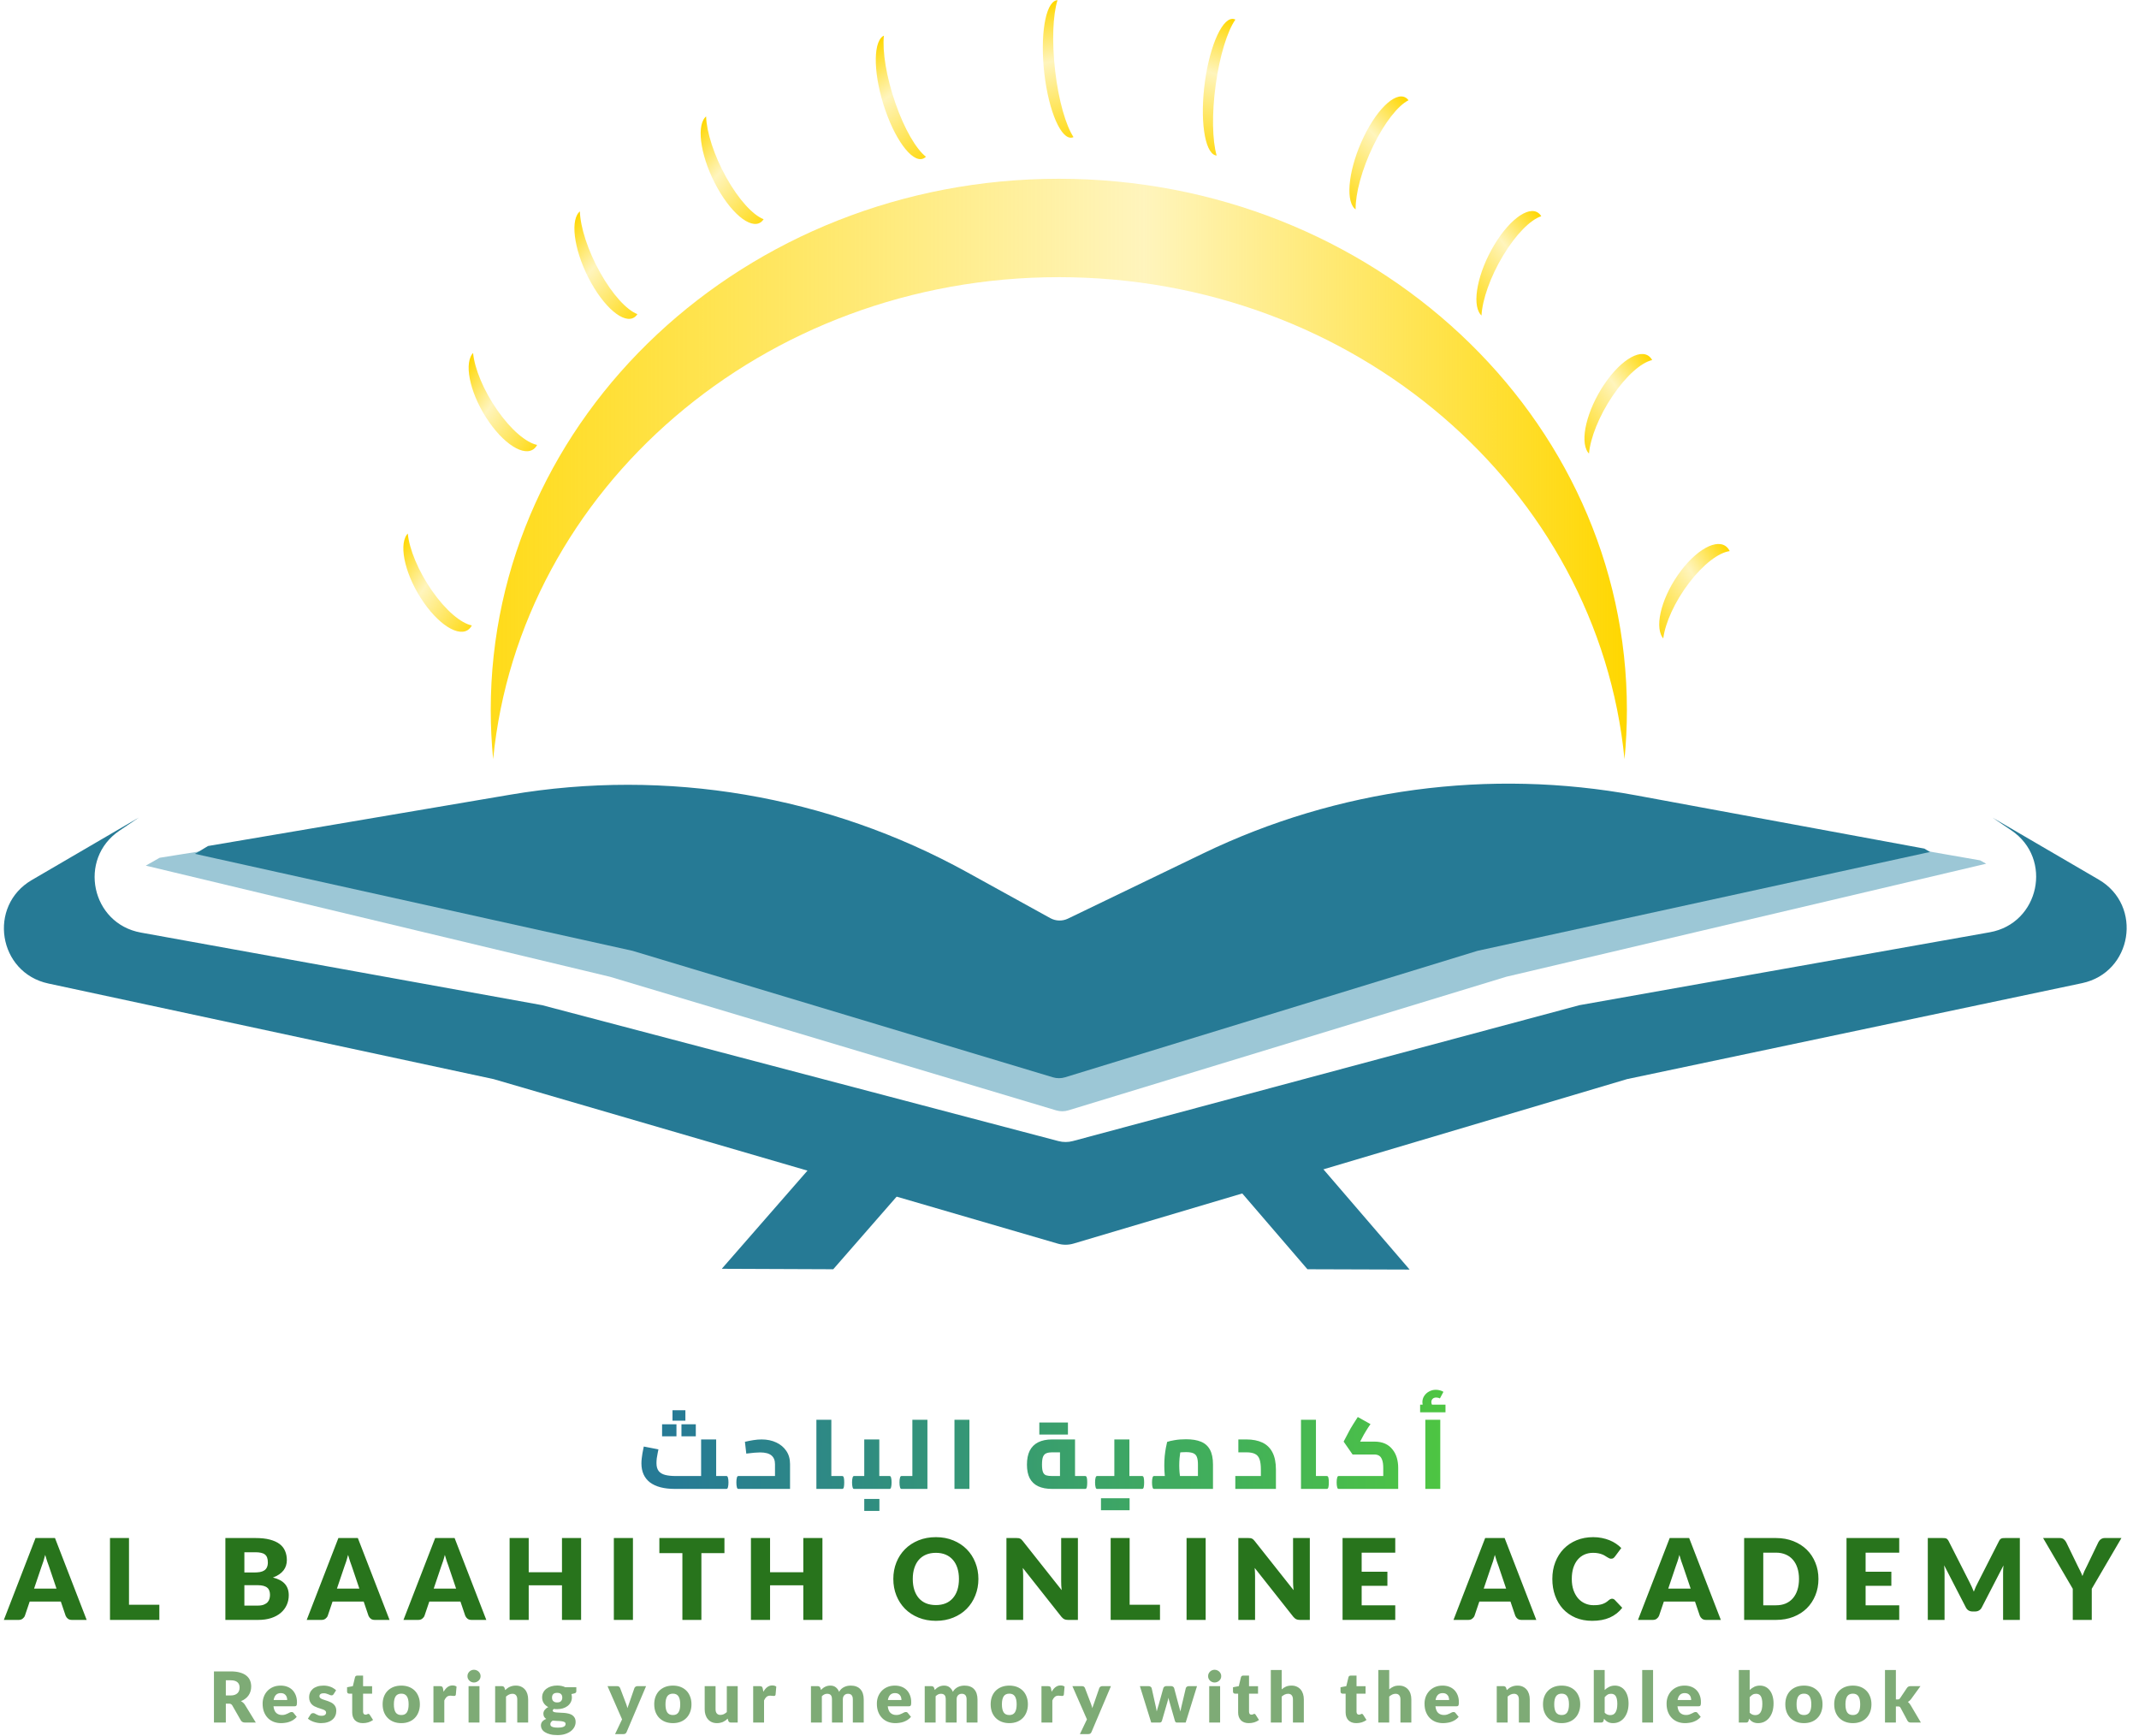 <svg width="85" height="69" viewBox="0 0 85 69" fill="none" xmlns="http://www.w3.org/2000/svg">
<path fill-rule="evenodd" clip-rule="evenodd" d="M28.698 50.42L28.689 50.412L34.743 43.477L37.243 45.706L33.112 50.438L28.698 50.42Z" fill="#267A95"/>
<path fill-rule="evenodd" clip-rule="evenodd" d="M56.016 50.451L50.087 43.556L47.78 45.582L51.955 50.438L56.016 50.451Z" fill="#267A95"/>
<path fill-rule="evenodd" clip-rule="evenodd" d="M42.06 45.345C42.248 45.395 42.446 45.394 42.633 45.344L62.765 39.944L79.069 37.047C81.045 36.696 81.591 34.121 79.928 32.998L79.18 32.492L83.401 34.955C85.166 35.985 84.736 38.647 82.737 39.069L64.657 42.882L42.661 49.418C42.455 49.479 42.236 49.479 42.031 49.419L19.614 42.882L1.921 39.083C-0.073 38.655 -0.497 35.998 1.264 34.971L5.522 32.486L4.745 33.011C3.085 34.132 3.626 36.703 5.597 37.059L21.543 39.944L42.06 45.345Z" fill="#267A95"/>
<path fill-rule="evenodd" clip-rule="evenodd" d="M41.882 36.971C42.091 37.08 42.338 37.086 42.552 36.989L49.164 33.983C54.277 31.658 59.973 30.93 65.506 31.893L78.687 34.189L78.927 34.323L59.855 38.815L42.456 44.123C42.297 44.172 42.128 44.172 41.969 44.124L24.237 38.815L5.793 34.399L6.343 34.087L20.169 31.873C26.085 30.926 32.15 31.907 37.465 34.673L41.882 36.971Z" fill="#9CC7D6"/>
<path fill-rule="evenodd" clip-rule="evenodd" d="M41.736 36.485C41.953 36.605 42.215 36.612 42.438 36.505L47.813 33.912C53.155 31.336 59.178 30.528 65.01 31.605L76.47 33.722L76.695 33.856L58.715 37.784L42.327 42.809C42.167 42.858 41.997 42.858 41.838 42.81L25.136 37.784L7.748 33.931L8.267 33.619L20.27 31.581C26.498 30.523 32.901 31.609 38.432 34.662L41.736 36.485Z" fill="#267A95"/>
<path fill-rule="evenodd" clip-rule="evenodd" d="M64.555 30.168C63.5 19.426 53.839 11.014 42.076 11.014C30.313 11.014 20.652 19.426 19.597 30.168C19.534 29.524 19.501 28.872 19.501 28.213C19.501 16.555 29.608 7.104 42.076 7.104C54.544 7.104 64.65 16.555 64.65 28.213C64.65 28.872 64.618 29.524 64.555 30.168Z" fill="url(#paint0_linear_1165_1837)"/>
<path fill-rule="evenodd" clip-rule="evenodd" d="M63.143 18.026C63.199 17.404 63.542 16.529 64.084 15.728C64.624 14.927 65.222 14.407 65.654 14.308C65.643 14.288 65.631 14.269 65.618 14.251C65.282 13.784 64.448 14.24 63.753 15.269C63.058 16.297 62.767 17.509 63.102 17.976C63.115 17.994 63.129 18.011 63.143 18.026Z" fill="url(#paint1_linear_1165_1837)"/>
<path fill-rule="evenodd" clip-rule="evenodd" d="M58.872 12.539C58.905 11.913 59.218 11.007 59.73 10.156C60.241 9.306 60.82 8.731 61.247 8.592C61.235 8.573 61.222 8.555 61.209 8.538C60.858 8.103 60.04 8.635 59.383 9.727C58.726 10.819 58.478 12.057 58.829 12.492C58.842 12.509 58.857 12.525 58.872 12.539Z" fill="url(#paint2_linear_1165_1837)"/>
<path fill-rule="evenodd" clip-rule="evenodd" d="M53.87 8.323C53.862 7.692 54.114 6.735 54.568 5.799C55.02 4.865 55.557 4.194 55.971 3.984C55.959 3.967 55.945 3.951 55.931 3.937C55.555 3.561 54.778 4.23 54.197 5.43C53.615 6.63 53.448 7.908 53.824 8.284C53.839 8.298 53.854 8.312 53.87 8.323Z" fill="url(#paint3_linear_1165_1837)"/>
<path fill-rule="evenodd" clip-rule="evenodd" d="M66.095 25.371C66.173 24.756 66.547 23.916 67.116 23.168C67.685 22.42 68.301 21.958 68.735 21.9C68.724 21.878 68.713 21.857 68.7 21.837C68.382 21.34 67.533 21.715 66.802 22.676C66.072 23.636 65.737 24.818 66.054 25.316C66.067 25.335 66.08 25.354 66.095 25.371Z" fill="url(#paint4_linear_1165_1837)"/>
<path fill-rule="evenodd" clip-rule="evenodd" d="M48.348 6.181C48.176 5.587 48.15 4.525 48.311 3.36C48.471 2.197 48.776 1.232 49.092 0.778C49.076 0.771 49.061 0.764 49.044 0.76C48.609 0.634 48.09 1.744 47.883 3.238C47.677 4.733 47.863 6.046 48.298 6.172C48.315 6.177 48.331 6.18 48.348 6.181Z" fill="url(#paint5_linear_1165_1837)"/>
<path fill-rule="evenodd" clip-rule="evenodd" d="M42.659 5.448C42.353 4.981 42.068 4.001 41.931 2.828C41.794 1.656 41.84 0.595 42.023 0.008C42.007 0.008 41.99 0.01 41.974 0.015C41.537 0.122 41.326 1.429 41.502 2.934C41.678 4.439 42.174 5.572 42.611 5.465C42.627 5.461 42.644 5.455 42.659 5.448Z" fill="url(#paint6_linear_1165_1837)"/>
<path fill-rule="evenodd" clip-rule="evenodd" d="M21.344 17.68C20.912 17.591 20.309 17.086 19.761 16.299C19.212 15.512 18.86 14.646 18.799 14.026C18.784 14.042 18.77 14.059 18.757 14.078C18.426 14.553 18.729 15.757 19.434 16.768C20.138 17.779 20.977 18.214 21.308 17.739C21.321 17.72 21.333 17.7 21.344 17.68Z" fill="url(#paint7_linear_1165_1837)"/>
<path fill-rule="evenodd" clip-rule="evenodd" d="M18.75 24.854C18.317 24.766 17.714 24.261 17.166 23.474C16.617 22.686 16.265 21.821 16.204 21.201C16.189 21.217 16.175 21.234 16.162 21.253C15.832 21.727 16.134 22.932 16.839 23.943C17.544 24.954 18.383 25.388 18.713 24.914C18.726 24.895 18.738 24.875 18.75 24.854Z" fill="url(#paint8_linear_1165_1837)"/>
<path fill-rule="evenodd" clip-rule="evenodd" d="M25.329 12.483C24.906 12.32 24.34 11.711 23.847 10.829C23.355 9.95 23.064 9.028 23.043 8.4C23.027 8.413 23.013 8.427 22.999 8.443C22.639 8.858 22.86 10.11 23.492 11.241C24.125 12.371 24.928 12.952 25.288 12.538C25.303 12.521 25.316 12.503 25.329 12.483Z" fill="url(#paint9_linear_1165_1837)"/>
<path fill-rule="evenodd" clip-rule="evenodd" d="M30.345 8.711C29.922 8.548 29.356 7.938 28.863 7.056C28.372 6.176 28.08 5.254 28.059 4.626C28.044 4.639 28.029 4.654 28.015 4.67C27.656 5.083 27.877 6.336 28.508 7.467C29.14 8.598 29.944 9.18 30.304 8.766C30.318 8.749 30.332 8.731 30.345 8.711Z" fill="url(#paint10_linear_1165_1837)"/>
<path fill-rule="evenodd" clip-rule="evenodd" d="M36.795 6.229C36.406 5.925 35.939 5.132 35.58 4.095C35.22 3.057 35.06 2.045 35.124 1.416C35.108 1.424 35.093 1.433 35.077 1.444C34.673 1.734 34.72 3.048 35.182 4.38C35.644 5.712 36.346 6.557 36.75 6.267C36.766 6.256 36.781 6.243 36.795 6.229Z" fill="url(#paint11_linear_1165_1837)"/>
<path d="M2.245 63.129L1.944 62.238C1.921 62.182 1.898 62.115 1.872 62.039C1.847 61.962 1.822 61.879 1.796 61.789C1.774 61.88 1.75 61.964 1.725 62.042C1.7 62.119 1.676 62.186 1.654 62.243L1.354 63.129H2.245ZM3.444 64.373H2.859C2.794 64.373 2.741 64.358 2.701 64.328C2.661 64.297 2.63 64.258 2.609 64.21L2.417 63.643H1.18L0.988 64.21C0.972 64.252 0.942 64.29 0.899 64.324C0.857 64.357 0.805 64.373 0.742 64.373H0.153L1.412 61.119H2.185L3.444 64.373ZM6.332 63.77V64.373H4.371V61.119H5.126V63.77H6.332ZM10.242 63.804C10.342 63.804 10.423 63.791 10.485 63.766C10.549 63.74 10.599 63.708 10.635 63.667C10.671 63.627 10.695 63.582 10.709 63.531C10.722 63.481 10.729 63.429 10.729 63.377C10.729 63.318 10.721 63.264 10.704 63.216C10.689 63.169 10.663 63.129 10.624 63.096C10.587 63.063 10.537 63.038 10.474 63.02C10.412 63.002 10.333 62.993 10.238 62.993H9.711V63.804H10.242ZM9.711 61.684V62.488H10.104C10.187 62.488 10.262 62.482 10.329 62.471C10.396 62.459 10.453 62.438 10.499 62.408C10.546 62.378 10.582 62.337 10.606 62.285C10.631 62.233 10.644 62.167 10.644 62.089C10.644 62.011 10.634 61.947 10.615 61.897C10.596 61.844 10.566 61.803 10.526 61.772C10.485 61.74 10.434 61.718 10.371 61.705C10.31 61.691 10.238 61.684 10.153 61.684H9.711ZM10.153 61.119C10.377 61.119 10.569 61.14 10.727 61.182C10.884 61.224 11.013 61.282 11.113 61.358C11.213 61.434 11.285 61.527 11.329 61.635C11.376 61.744 11.399 61.865 11.399 61.999C11.399 62.072 11.388 62.143 11.367 62.211C11.347 62.278 11.314 62.342 11.269 62.401C11.225 62.459 11.167 62.513 11.097 62.562C11.027 62.611 10.943 62.654 10.845 62.689C11.059 62.741 11.218 62.825 11.321 62.942C11.423 63.058 11.475 63.208 11.475 63.393C11.475 63.531 11.448 63.66 11.394 63.779C11.341 63.898 11.262 64.002 11.158 64.092C11.055 64.18 10.928 64.249 10.776 64.299C10.624 64.349 10.45 64.373 10.255 64.373H8.956V61.119H10.153ZM14.28 63.129L13.979 62.238C13.957 62.182 13.933 62.115 13.908 62.039C13.882 61.962 13.857 61.879 13.832 61.789C13.809 61.88 13.785 61.964 13.76 62.042C13.735 62.119 13.711 62.186 13.689 62.243L13.389 63.129H14.28ZM15.48 64.373H14.895C14.829 64.373 14.776 64.358 14.736 64.328C14.696 64.297 14.665 64.258 14.644 64.21L14.452 63.643H13.215L13.023 64.21C13.007 64.252 12.977 64.29 12.934 64.324C12.892 64.357 12.84 64.373 12.778 64.373H12.188L13.447 61.119H14.22L15.48 64.373ZM18.125 63.129L17.824 62.238C17.802 62.182 17.778 62.115 17.753 62.039C17.727 61.962 17.702 61.879 17.677 61.789C17.654 61.88 17.631 61.964 17.605 62.042C17.58 62.119 17.556 62.186 17.534 62.243L17.235 63.129H18.125ZM19.325 64.373H18.74C18.674 64.373 18.621 64.358 18.581 64.328C18.541 64.297 18.51 64.258 18.489 64.21L18.297 63.643H17.06L16.868 64.21C16.852 64.252 16.822 64.29 16.779 64.324C16.737 64.357 16.685 64.373 16.623 64.373H16.033L17.293 61.119H18.065L19.325 64.373ZM23.092 61.119V64.373H22.332V62.998H21.01V64.373H20.251V61.119H21.01V62.479H22.332V61.119H23.092ZM25.152 64.373H24.393V61.119H25.152V64.373ZM28.788 61.718H27.872V64.373H27.117V61.718H26.202V61.119H28.788V61.718ZM32.682 61.119V64.373H31.922V62.998H30.601V64.373H29.841V61.119H30.601V62.479H31.922V61.119H32.682ZM38.88 62.745C38.88 62.98 38.839 63.199 38.757 63.402C38.677 63.604 38.563 63.781 38.415 63.931C38.268 64.08 38.09 64.197 37.882 64.281C37.675 64.366 37.445 64.409 37.192 64.409C36.939 64.409 36.708 64.366 36.499 64.281C36.291 64.197 36.112 64.08 35.964 63.931C35.816 63.781 35.701 63.604 35.62 63.402C35.539 63.199 35.499 62.98 35.499 62.745C35.499 62.51 35.539 62.291 35.62 62.089C35.701 61.886 35.816 61.711 35.964 61.562C36.112 61.413 36.291 61.296 36.499 61.211C36.708 61.126 36.939 61.084 37.192 61.084C37.445 61.084 37.675 61.127 37.882 61.213C38.09 61.298 38.268 61.415 38.415 61.564C38.563 61.713 38.677 61.888 38.757 62.091C38.839 62.293 38.88 62.511 38.88 62.745ZM38.107 62.745C38.107 62.584 38.086 62.44 38.045 62.312C38.003 62.182 37.943 62.073 37.864 61.984C37.786 61.894 37.691 61.826 37.578 61.778C37.465 61.731 37.336 61.707 37.192 61.707C37.046 61.707 36.916 61.731 36.801 61.778C36.688 61.826 36.592 61.894 36.513 61.984C36.435 62.073 36.376 62.182 36.334 62.312C36.292 62.44 36.272 62.584 36.272 62.745C36.272 62.907 36.292 63.053 36.334 63.183C36.376 63.311 36.435 63.419 36.513 63.509C36.592 63.598 36.688 63.667 36.801 63.714C36.916 63.76 37.046 63.783 37.192 63.783C37.336 63.783 37.465 63.76 37.578 63.714C37.691 63.667 37.786 63.598 37.864 63.509C37.943 63.419 38.003 63.311 38.045 63.183C38.086 63.053 38.107 62.907 38.107 62.745ZM42.834 61.119V64.373H42.441C42.383 64.373 42.334 64.364 42.294 64.346C42.255 64.327 42.217 64.294 42.178 64.248L40.644 62.307C40.65 62.365 40.654 62.422 40.655 62.477C40.658 62.531 40.659 62.581 40.659 62.629V64.373H39.994V61.119H40.392C40.424 61.119 40.452 61.121 40.474 61.124C40.496 61.127 40.517 61.133 40.534 61.142C40.552 61.149 40.569 61.16 40.586 61.175C40.602 61.19 40.621 61.21 40.642 61.236L42.189 63.19C42.182 63.127 42.176 63.067 42.173 63.009C42.17 62.949 42.169 62.893 42.169 62.841V61.119H42.834ZM46.096 63.77V64.373H44.136V61.119H44.89V63.77H46.096ZM47.911 64.373H47.152V61.119H47.911V64.373ZM52.05 61.119V64.373H51.656C51.598 64.373 51.549 64.364 51.509 64.346C51.47 64.327 51.432 64.294 51.393 64.248L49.859 62.307C49.865 62.365 49.868 62.422 49.87 62.477C49.873 62.531 49.874 62.581 49.874 62.629V64.373H49.209V61.119H49.606C49.639 61.119 49.667 61.121 49.689 61.124C49.711 61.127 49.731 61.133 49.749 61.142C49.767 61.149 49.784 61.16 49.801 61.175C49.817 61.19 49.836 61.21 49.857 61.236L51.404 63.19C51.397 63.127 51.391 63.067 51.389 63.009C51.386 62.949 51.384 62.893 51.384 62.841V61.119H52.05ZM54.11 61.7V62.459H55.133V63.018H54.11V63.792H55.445V64.373H53.351V61.119H55.445V61.7H54.11ZM59.851 63.129L59.55 62.238C59.527 62.182 59.504 62.115 59.478 62.039C59.453 61.962 59.428 61.879 59.402 61.789C59.38 61.88 59.356 61.964 59.331 62.042C59.306 62.119 59.282 62.186 59.26 62.243L58.96 63.129H59.851ZM61.05 64.373H60.465C60.4 64.373 60.347 64.358 60.307 64.328C60.267 64.297 60.236 64.258 60.215 64.21L60.023 63.643H58.786L58.594 64.21C58.578 64.252 58.548 64.29 58.505 64.324C58.463 64.357 58.411 64.373 58.348 64.373H57.759L59.018 61.119H59.791L61.05 64.373ZM64.061 63.531C64.079 63.531 64.096 63.535 64.114 63.542C64.132 63.548 64.149 63.559 64.166 63.576L64.465 63.891C64.334 64.062 64.169 64.191 63.971 64.279C63.775 64.366 63.542 64.409 63.272 64.409C63.025 64.409 62.803 64.367 62.607 64.284C62.412 64.199 62.246 64.083 62.109 63.935C61.974 63.786 61.869 63.611 61.796 63.408C61.723 63.204 61.687 62.983 61.687 62.745C61.687 62.502 61.726 62.28 61.805 62.077C61.884 61.873 61.995 61.698 62.138 61.55C62.281 61.403 62.452 61.288 62.652 61.206C62.851 61.125 63.071 61.084 63.31 61.084C63.432 61.084 63.547 61.095 63.654 61.117C63.763 61.138 63.864 61.168 63.958 61.206C64.052 61.244 64.138 61.289 64.217 61.343C64.296 61.396 64.366 61.454 64.427 61.517L64.172 61.859C64.156 61.879 64.137 61.899 64.114 61.917C64.092 61.933 64.061 61.941 64.02 61.941C63.994 61.941 63.968 61.935 63.945 61.923C63.921 61.911 63.895 61.897 63.869 61.881C63.842 61.863 63.812 61.844 63.779 61.825C63.748 61.804 63.71 61.786 63.666 61.769C63.622 61.751 63.571 61.736 63.511 61.725C63.453 61.713 63.385 61.707 63.306 61.707C63.181 61.707 63.066 61.73 62.962 61.776C62.859 61.822 62.77 61.89 62.694 61.979C62.62 62.067 62.562 62.176 62.52 62.305C62.48 62.433 62.46 62.58 62.46 62.745C62.46 62.912 62.482 63.06 62.527 63.19C62.573 63.319 62.635 63.428 62.712 63.518C62.791 63.606 62.882 63.673 62.987 63.719C63.091 63.765 63.203 63.788 63.322 63.788C63.39 63.788 63.453 63.785 63.509 63.779C63.566 63.772 63.619 63.76 63.668 63.745C63.717 63.729 63.763 63.708 63.806 63.683C63.849 63.656 63.893 63.623 63.938 63.583C63.956 63.568 63.975 63.556 63.996 63.547C64.017 63.536 64.038 63.531 64.061 63.531ZM67.184 63.129L66.882 62.238C66.86 62.182 66.836 62.115 66.811 62.039C66.786 61.962 66.76 61.879 66.735 61.789C66.713 61.88 66.689 61.964 66.663 62.042C66.638 62.119 66.614 62.186 66.592 62.243L66.293 63.129H67.184ZM68.383 64.373H67.798C67.732 64.373 67.68 64.358 67.639 64.328C67.599 64.297 67.569 64.258 67.548 64.21L67.356 63.643H66.119L65.927 64.21C65.91 64.252 65.88 64.29 65.837 64.324C65.796 64.357 65.743 64.373 65.681 64.373H65.091L66.351 61.119H67.124L68.383 64.373ZM72.262 62.745C72.262 62.98 72.221 63.198 72.139 63.397C72.058 63.595 71.945 63.767 71.797 63.913C71.65 64.057 71.472 64.171 71.263 64.252C71.056 64.333 70.826 64.373 70.573 64.373H69.309V61.119H70.573C70.826 61.119 71.056 61.16 71.263 61.242C71.472 61.324 71.65 61.437 71.797 61.582C71.945 61.726 72.058 61.898 72.139 62.097C72.221 62.295 72.262 62.511 72.262 62.745ZM71.489 62.745C71.489 62.584 71.468 62.439 71.426 62.31C71.385 62.18 71.324 62.071 71.246 61.981C71.168 61.891 71.073 61.821 70.96 61.774C70.847 61.725 70.718 61.7 70.573 61.7H70.069V63.792H70.573C70.718 63.792 70.847 63.769 70.96 63.721C71.073 63.672 71.168 63.603 71.246 63.513C71.324 63.422 71.385 63.312 71.426 63.183C71.468 63.053 71.489 62.907 71.489 62.745ZM74.136 61.7V62.459H75.159V63.018H74.136V63.792H75.472V64.373H73.377V61.119H75.472V61.7H74.136ZM80.265 61.119V64.373H79.599V62.502C79.599 62.459 79.6 62.412 79.602 62.361C79.605 62.31 79.609 62.259 79.615 62.207L78.751 63.88C78.724 63.932 78.688 63.971 78.641 63.998C78.597 64.025 78.545 64.038 78.487 64.038H78.385C78.327 64.038 78.275 64.025 78.228 63.998C78.184 63.971 78.148 63.932 78.121 63.88L77.257 62.203C77.261 62.256 77.265 62.309 77.268 62.361C77.271 62.412 77.273 62.459 77.273 62.502V64.373H76.607V61.119H77.183C77.216 61.119 77.244 61.12 77.268 61.122C77.293 61.123 77.316 61.128 77.335 61.135C77.354 61.142 77.372 61.154 77.386 61.171C77.403 61.186 77.418 61.207 77.433 61.236L78.271 62.886C78.3 62.942 78.329 63.001 78.356 63.062C78.384 63.123 78.411 63.186 78.436 63.25C78.461 63.184 78.487 63.12 78.514 63.058C78.542 62.995 78.572 62.936 78.603 62.879L79.439 61.236C79.454 61.207 79.468 61.186 79.483 61.171C79.5 61.154 79.518 61.142 79.537 61.135C79.556 61.128 79.578 61.123 79.602 61.122C79.627 61.12 79.656 61.119 79.689 61.119H80.265ZM83.123 63.136V64.373H82.368V63.136L81.189 61.119H81.855C81.92 61.119 81.972 61.135 82.009 61.166C82.047 61.196 82.079 61.235 82.105 61.282L82.565 62.229C82.603 62.304 82.638 62.374 82.67 62.439C82.701 62.503 82.729 62.566 82.752 62.629C82.775 62.565 82.8 62.501 82.828 62.437C82.858 62.371 82.892 62.302 82.931 62.229L83.387 61.282C83.397 61.263 83.41 61.244 83.425 61.224C83.439 61.205 83.457 61.188 83.476 61.173C83.497 61.157 83.52 61.144 83.545 61.135C83.572 61.125 83.601 61.119 83.632 61.119H84.302L83.123 63.136Z" fill="#28741C"/>
<path d="M9.164 67.375C9.228 67.375 9.283 67.367 9.327 67.351C9.373 67.334 9.41 67.311 9.439 67.283C9.468 67.254 9.489 67.22 9.502 67.182C9.515 67.143 9.521 67.101 9.521 67.056C9.521 66.967 9.492 66.897 9.433 66.847C9.376 66.797 9.286 66.772 9.164 66.772H8.974V67.375H9.164ZM10.166 68.452H9.739C9.66 68.452 9.603 68.422 9.569 68.363L9.231 67.772C9.215 67.747 9.198 67.729 9.178 67.718C9.158 67.706 9.131 67.7 9.094 67.7H8.974V68.452H8.502V66.419H9.164C9.311 66.419 9.436 66.434 9.539 66.465C9.644 66.495 9.728 66.536 9.793 66.59C9.86 66.644 9.907 66.708 9.937 66.781C9.967 66.855 9.982 66.935 9.982 67.022C9.982 67.088 9.973 67.15 9.955 67.209C9.938 67.267 9.912 67.322 9.877 67.372C9.843 67.421 9.8 67.465 9.749 67.504C9.699 67.544 9.64 67.576 9.574 67.601C9.605 67.617 9.634 67.637 9.661 67.661C9.688 67.684 9.712 67.712 9.733 67.745L10.166 68.452ZM11.413 67.555C11.413 67.52 11.408 67.487 11.399 67.454C11.39 67.422 11.376 67.393 11.355 67.368C11.336 67.342 11.31 67.321 11.277 67.305C11.245 67.289 11.205 67.281 11.159 67.281C11.077 67.281 11.012 67.305 10.966 67.352C10.919 67.399 10.889 67.466 10.874 67.555H11.413ZM10.868 67.806C10.882 67.927 10.919 68.015 10.979 68.07C11.038 68.124 11.115 68.151 11.209 68.151C11.259 68.151 11.302 68.145 11.339 68.132C11.375 68.12 11.407 68.107 11.435 68.092C11.464 68.077 11.49 68.064 11.513 68.052C11.537 68.04 11.562 68.033 11.588 68.033C11.623 68.033 11.649 68.046 11.667 68.071L11.792 68.226C11.748 68.277 11.699 68.319 11.647 68.352C11.596 68.383 11.543 68.408 11.488 68.427C11.434 68.445 11.38 68.457 11.325 68.463C11.271 68.471 11.219 68.475 11.17 68.475C11.068 68.475 10.973 68.458 10.884 68.426C10.795 68.392 10.717 68.343 10.65 68.278C10.585 68.213 10.532 68.132 10.493 68.035C10.455 67.938 10.436 67.826 10.436 67.697C10.436 67.6 10.452 67.509 10.485 67.422C10.518 67.336 10.565 67.26 10.627 67.195C10.689 67.129 10.764 67.078 10.851 67.04C10.94 67.002 11.04 66.983 11.15 66.983C11.246 66.983 11.334 66.997 11.413 67.027C11.493 67.057 11.561 67.1 11.618 67.157C11.675 67.214 11.72 67.284 11.752 67.366C11.784 67.448 11.801 67.541 11.801 67.645C11.801 67.678 11.799 67.704 11.796 67.725C11.794 67.746 11.789 67.762 11.781 67.774C11.774 67.786 11.763 67.794 11.75 67.799C11.738 67.804 11.722 67.806 11.703 67.806H10.868ZM13.258 67.322C13.247 67.339 13.235 67.352 13.222 67.359C13.21 67.367 13.194 67.371 13.174 67.371C13.154 67.371 13.133 67.366 13.113 67.358C13.092 67.349 13.07 67.339 13.046 67.329C13.022 67.318 12.996 67.309 12.966 67.301C12.936 67.291 12.902 67.287 12.864 67.287C12.809 67.287 12.767 67.297 12.737 67.319C12.708 67.339 12.694 67.368 12.694 67.405C12.694 67.432 12.703 67.455 12.722 67.472C12.742 67.49 12.767 67.506 12.799 67.52C12.83 67.533 12.866 67.545 12.906 67.558C12.946 67.57 12.987 67.583 13.029 67.598C13.071 67.613 13.112 67.631 13.152 67.651C13.192 67.671 13.228 67.695 13.259 67.725C13.291 67.754 13.316 67.789 13.335 67.831C13.354 67.873 13.364 67.923 13.364 67.982C13.364 68.053 13.351 68.12 13.325 68.18C13.299 68.24 13.26 68.293 13.208 68.336C13.156 68.38 13.093 68.414 13.016 68.438C12.941 68.462 12.854 68.475 12.755 68.475C12.706 68.475 12.657 68.47 12.607 68.46C12.558 68.451 12.51 68.439 12.464 68.423C12.418 68.407 12.376 68.388 12.337 68.367C12.298 68.345 12.264 68.321 12.236 68.296L12.337 68.137C12.348 68.118 12.362 68.104 12.379 68.094C12.396 68.082 12.419 68.077 12.446 68.077C12.471 68.077 12.493 68.082 12.513 68.094C12.533 68.105 12.555 68.117 12.578 68.13C12.601 68.143 12.628 68.155 12.659 68.166C12.691 68.177 12.73 68.183 12.778 68.183C12.811 68.183 12.84 68.18 12.863 68.173C12.886 68.166 12.905 68.156 12.919 68.144C12.933 68.132 12.943 68.118 12.949 68.103C12.956 68.088 12.959 68.073 12.959 68.057C12.959 68.028 12.949 68.005 12.93 67.986C12.91 67.967 12.885 67.952 12.853 67.939C12.822 67.925 12.785 67.912 12.744 67.901C12.704 67.889 12.663 67.875 12.621 67.86C12.58 67.846 12.538 67.828 12.497 67.807C12.457 67.786 12.421 67.759 12.39 67.728C12.358 67.695 12.332 67.656 12.313 67.609C12.293 67.563 12.284 67.506 12.284 67.44C12.284 67.379 12.295 67.321 12.319 67.266C12.343 67.21 12.379 67.161 12.426 67.119C12.473 67.077 12.533 67.044 12.605 67.02C12.676 66.995 12.76 66.983 12.856 66.983C12.908 66.983 12.958 66.987 13.007 66.996C13.056 67.006 13.102 67.019 13.145 67.035C13.188 67.052 13.227 67.072 13.262 67.096C13.297 67.118 13.329 67.142 13.356 67.169L13.258 67.322ZM14.42 68.475C14.351 68.475 14.29 68.465 14.237 68.445C14.185 68.425 14.141 68.396 14.104 68.36C14.069 68.323 14.042 68.278 14.024 68.226C14.005 68.174 13.996 68.116 13.996 68.052V67.303H13.873C13.851 67.303 13.831 67.296 13.816 67.283C13.8 67.268 13.792 67.246 13.792 67.218V67.049L14.022 67.005L14.107 66.652C14.118 66.607 14.15 66.585 14.202 66.585H14.428V67.008H14.787V67.303H14.428V68.022C14.428 68.056 14.436 68.084 14.452 68.106C14.469 68.127 14.492 68.138 14.523 68.138C14.539 68.138 14.552 68.137 14.562 68.134C14.573 68.13 14.583 68.126 14.59 68.123C14.599 68.118 14.606 68.114 14.613 68.112C14.62 68.108 14.628 68.106 14.638 68.106C14.651 68.106 14.661 68.109 14.668 68.116C14.677 68.121 14.685 68.131 14.694 68.144L14.825 68.349C14.769 68.391 14.706 68.422 14.636 68.444C14.566 68.464 14.494 68.475 14.42 68.475ZM15.948 66.983C16.058 66.983 16.158 67 16.248 67.034C16.338 67.069 16.416 67.118 16.48 67.182C16.545 67.246 16.595 67.324 16.63 67.417C16.667 67.508 16.685 67.611 16.685 67.725C16.685 67.84 16.667 67.945 16.63 68.038C16.595 68.13 16.545 68.208 16.48 68.273C16.416 68.338 16.338 68.388 16.248 68.423C16.158 68.457 16.058 68.475 15.948 68.475C15.837 68.475 15.736 68.457 15.645 68.423C15.555 68.388 15.477 68.338 15.411 68.273C15.345 68.208 15.295 68.13 15.258 68.038C15.223 67.945 15.205 67.84 15.205 67.725C15.205 67.611 15.223 67.508 15.258 67.417C15.295 67.324 15.345 67.246 15.411 67.182C15.477 67.118 15.555 67.069 15.645 67.034C15.736 67 15.837 66.983 15.948 66.983ZM15.948 68.153C16.047 68.153 16.12 68.119 16.167 68.049C16.215 67.978 16.238 67.871 16.238 67.728C16.238 67.585 16.215 67.478 16.167 67.408C16.12 67.338 16.047 67.303 15.948 67.303C15.846 67.303 15.771 67.338 15.723 67.408C15.676 67.478 15.652 67.585 15.652 67.728C15.652 67.871 15.676 67.978 15.723 68.049C15.771 68.119 15.846 68.153 15.948 68.153ZM17.628 67.228C17.673 67.15 17.724 67.089 17.782 67.044C17.841 66.999 17.908 66.977 17.983 66.977C18.048 66.977 18.101 66.992 18.142 67.023L18.114 67.341C18.11 67.362 18.102 67.376 18.09 67.383C18.08 67.391 18.066 67.394 18.047 67.394C18.04 67.394 18.03 67.394 18.018 67.393C18.006 67.392 17.993 67.391 17.98 67.39C17.967 67.388 17.954 67.387 17.94 67.386C17.927 67.384 17.915 67.383 17.903 67.383C17.84 67.383 17.79 67.4 17.751 67.433C17.714 67.467 17.683 67.513 17.656 67.573V68.452H17.224V67.005H17.481C17.502 67.005 17.52 67.007 17.534 67.01C17.549 67.014 17.561 67.02 17.57 67.029C17.58 67.036 17.588 67.046 17.592 67.059C17.598 67.072 17.602 67.088 17.606 67.107L17.628 67.228ZM19.053 67.005V68.452H18.62V67.005H19.053ZM19.098 66.609C19.098 66.643 19.091 66.675 19.077 66.706C19.063 66.736 19.044 66.762 19.02 66.786C18.995 66.808 18.967 66.826 18.934 66.84C18.903 66.853 18.869 66.86 18.832 66.86C18.797 66.86 18.764 66.853 18.733 66.84C18.703 66.826 18.675 66.808 18.651 66.786C18.628 66.762 18.609 66.736 18.595 66.706C18.582 66.675 18.576 66.643 18.576 66.609C18.576 66.573 18.582 66.54 18.595 66.509C18.609 66.479 18.628 66.452 18.651 66.428C18.675 66.405 18.703 66.387 18.733 66.374C18.764 66.361 18.797 66.354 18.832 66.354C18.869 66.354 18.903 66.361 18.934 66.374C18.967 66.387 18.995 66.405 19.02 66.428C19.044 66.452 19.063 66.479 19.077 66.509C19.091 66.54 19.098 66.573 19.098 66.609ZM20.075 67.161C20.103 67.135 20.132 67.111 20.162 67.089C20.191 67.066 20.223 67.048 20.256 67.033C20.291 67.017 20.328 67.005 20.367 66.996C20.407 66.987 20.45 66.983 20.497 66.983C20.576 66.983 20.645 66.996 20.706 67.024C20.767 67.051 20.819 67.09 20.861 67.139C20.903 67.187 20.934 67.245 20.956 67.313C20.977 67.38 20.988 67.453 20.988 67.532V68.452H20.555V67.532C20.555 67.462 20.539 67.407 20.506 67.368C20.474 67.328 20.426 67.308 20.363 67.308C20.315 67.308 20.27 67.318 20.229 67.338C20.188 67.358 20.148 67.385 20.108 67.419V68.452H19.676V67.005H19.944C19.998 67.005 20.033 67.029 20.05 67.077L20.075 67.161ZM22.14 67.652C22.212 67.652 22.263 67.635 22.295 67.599C22.328 67.563 22.344 67.517 22.344 67.46C22.344 67.401 22.328 67.355 22.295 67.322C22.263 67.288 22.212 67.271 22.14 67.271C22.068 67.271 22.016 67.288 21.984 67.322C21.952 67.355 21.936 67.401 21.936 67.46C21.936 67.488 21.94 67.513 21.947 67.537C21.956 67.56 21.968 67.58 21.985 67.598C22.002 67.615 22.023 67.628 22.048 67.638C22.074 67.648 22.105 67.652 22.14 67.652ZM22.475 68.505C22.475 68.471 22.46 68.446 22.429 68.431C22.398 68.415 22.358 68.404 22.309 68.398C22.26 68.391 22.204 68.388 22.143 68.387C22.082 68.385 22.022 68.381 21.961 68.375C21.934 68.394 21.912 68.415 21.894 68.438C21.878 68.46 21.869 68.486 21.869 68.515C21.869 68.535 21.873 68.554 21.882 68.571C21.891 68.588 21.907 68.602 21.929 68.614C21.952 68.626 21.981 68.635 22.019 68.642C22.057 68.649 22.105 68.653 22.162 68.653C22.225 68.653 22.276 68.649 22.316 68.642C22.356 68.635 22.387 68.624 22.411 68.611C22.435 68.598 22.452 68.582 22.461 68.564C22.47 68.546 22.475 68.527 22.475 68.505ZM22.902 67.049V67.207C22.902 67.231 22.895 67.251 22.881 67.264C22.868 67.278 22.845 67.289 22.813 67.296L22.708 67.32C22.714 67.341 22.718 67.362 22.721 67.383C22.724 67.404 22.726 67.427 22.726 67.45C22.726 67.523 22.711 67.588 22.68 67.645C22.65 67.703 22.609 67.752 22.556 67.793C22.504 67.833 22.442 67.865 22.37 67.887C22.299 67.908 22.222 67.919 22.14 67.919C22.118 67.919 22.096 67.918 22.074 67.918C22.053 67.916 22.032 67.913 22.012 67.909C21.98 67.929 21.964 67.951 21.964 67.975C21.964 67.999 21.977 68.017 22.003 68.028C22.029 68.038 22.064 68.046 22.107 68.05C22.149 68.054 22.198 68.057 22.252 68.059C22.307 68.059 22.362 68.063 22.419 68.068C22.476 68.073 22.531 68.081 22.585 68.094C22.64 68.106 22.689 68.125 22.732 68.152C22.775 68.179 22.809 68.215 22.835 68.261C22.861 68.306 22.874 68.363 22.874 68.433C22.874 68.498 22.858 68.561 22.827 68.624C22.795 68.686 22.749 68.742 22.687 68.79C22.626 68.838 22.55 68.877 22.461 68.906C22.372 68.936 22.269 68.95 22.154 68.95C22.041 68.95 21.942 68.94 21.86 68.918C21.778 68.897 21.709 68.868 21.654 68.833C21.6 68.799 21.56 68.759 21.534 68.713C21.508 68.668 21.495 68.62 21.495 68.571C21.495 68.507 21.514 68.453 21.551 68.41C21.588 68.368 21.64 68.333 21.707 68.307C21.672 68.286 21.644 68.258 21.624 68.225C21.603 68.191 21.593 68.148 21.593 68.095C21.593 68.073 21.597 68.051 21.604 68.028C21.611 68.004 21.623 67.98 21.639 67.958C21.656 67.935 21.676 67.913 21.7 67.892C21.725 67.872 21.753 67.854 21.787 67.838C21.712 67.798 21.652 67.746 21.608 67.68C21.565 67.614 21.543 67.537 21.543 67.45C21.543 67.377 21.558 67.312 21.589 67.255C21.619 67.196 21.661 67.147 21.714 67.107C21.768 67.066 21.832 67.035 21.904 67.013C21.977 66.991 22.055 66.98 22.14 66.98C22.263 66.98 22.372 67.003 22.467 67.049H22.902ZM25.674 67.005L24.901 68.828C24.888 68.856 24.872 68.877 24.854 68.89C24.835 68.904 24.805 68.911 24.765 68.911H24.441L24.72 68.325L24.142 67.005H24.524C24.558 67.005 24.584 67.012 24.601 67.027C24.62 67.042 24.633 67.06 24.642 67.08L24.879 67.704C24.901 67.761 24.919 67.819 24.933 67.879C24.944 67.849 24.954 67.819 24.964 67.789C24.974 67.759 24.985 67.73 24.996 67.701L25.211 67.08C25.22 67.059 25.234 67.041 25.256 67.027C25.277 67.012 25.3 67.005 25.326 67.005H25.674ZM26.741 66.983C26.851 66.983 26.951 67 27.041 67.034C27.131 67.069 27.208 67.118 27.273 67.182C27.338 67.246 27.388 67.324 27.423 67.417C27.46 67.508 27.478 67.611 27.478 67.725C27.478 67.84 27.46 67.945 27.423 68.038C27.388 68.13 27.338 68.208 27.273 68.273C27.208 68.338 27.131 68.388 27.041 68.423C26.951 68.457 26.851 68.475 26.741 68.475C26.63 68.475 26.529 68.457 26.438 68.423C26.348 68.388 26.27 68.338 26.203 68.273C26.138 68.208 26.088 68.13 26.051 68.038C26.016 67.945 25.998 67.84 25.998 67.725C25.998 67.611 26.016 67.508 26.051 67.417C26.088 67.324 26.138 67.246 26.203 67.182C26.27 67.118 26.348 67.069 26.438 67.034C26.529 67 26.63 66.983 26.741 66.983ZM26.741 68.153C26.84 68.153 26.913 68.119 26.96 68.049C27.007 67.978 27.031 67.871 27.031 67.728C27.031 67.585 27.007 67.478 26.96 67.408C26.913 67.338 26.84 67.303 26.741 67.303C26.639 67.303 26.564 67.338 26.516 67.408C26.469 67.478 26.445 67.585 26.445 67.728C26.445 67.871 26.469 67.978 26.516 68.049C26.564 68.119 26.639 68.153 26.741 68.153ZM29.315 67.005V68.452H29.047C28.993 68.452 28.957 68.428 28.941 68.38L28.916 68.296C28.887 68.323 28.859 68.347 28.829 68.37C28.799 68.391 28.767 68.41 28.733 68.426C28.699 68.441 28.662 68.452 28.622 68.46C28.583 68.47 28.541 68.475 28.494 68.475C28.415 68.475 28.345 68.461 28.283 68.434C28.223 68.406 28.172 68.368 28.13 68.318C28.088 68.269 28.056 68.211 28.035 68.144C28.013 68.077 28.003 68.003 28.003 67.923V67.005H28.435V67.923C28.435 67.995 28.452 68.05 28.484 68.089C28.517 68.128 28.565 68.148 28.628 68.148C28.675 68.148 28.72 68.138 28.761 68.119C28.802 68.098 28.843 68.071 28.882 68.036V67.005H29.315ZM30.334 67.228C30.379 67.15 30.43 67.089 30.488 67.044C30.547 66.999 30.613 66.977 30.689 66.977C30.754 66.977 30.807 66.992 30.848 67.023L30.82 67.341C30.815 67.362 30.808 67.376 30.796 67.383C30.786 67.391 30.772 67.394 30.753 67.394C30.746 67.394 30.736 67.394 30.724 67.393C30.712 67.392 30.699 67.391 30.686 67.39C30.673 67.388 30.66 67.387 30.646 67.386C30.633 67.384 30.62 67.383 30.609 67.383C30.546 67.383 30.495 67.4 30.457 67.433C30.42 67.467 30.388 67.513 30.362 67.573V68.452H29.93V67.005H30.186C30.208 67.005 30.226 67.007 30.239 67.01C30.254 67.014 30.266 67.02 30.276 67.029C30.286 67.036 30.293 67.046 30.298 67.059C30.304 67.072 30.308 67.088 30.312 67.107L30.334 67.228ZM32.226 68.452V67.005H32.494C32.548 67.005 32.584 67.029 32.6 67.077L32.624 67.156C32.648 67.13 32.673 67.108 32.699 67.087C32.725 67.066 32.753 67.048 32.783 67.033C32.814 67.017 32.846 67.005 32.881 66.996C32.916 66.987 32.955 66.983 32.997 66.983C33.084 66.983 33.156 67.005 33.213 67.051C33.271 67.096 33.314 67.156 33.344 67.231C33.368 67.186 33.398 67.148 33.432 67.117C33.468 67.085 33.505 67.059 33.545 67.04C33.586 67.02 33.629 67.006 33.674 66.996C33.719 66.987 33.764 66.983 33.809 66.983C33.892 66.983 33.965 66.995 34.029 67.02C34.094 67.044 34.147 67.08 34.19 67.128C34.234 67.174 34.267 67.232 34.289 67.301C34.311 67.369 34.323 67.446 34.323 67.532V68.452H33.89V67.532C33.89 67.383 33.826 67.308 33.697 67.308C33.639 67.308 33.59 67.327 33.551 67.366C33.513 67.404 33.493 67.46 33.493 67.532V68.452H33.061V67.532C33.061 67.45 33.045 67.391 33.012 67.358C32.98 67.324 32.931 67.308 32.868 67.308C32.829 67.308 32.792 67.317 32.757 67.334C32.722 67.352 32.69 67.376 32.659 67.405V68.452H32.226ZM35.822 67.555C35.822 67.52 35.817 67.487 35.808 67.454C35.799 67.422 35.785 67.393 35.765 67.368C35.745 67.342 35.719 67.321 35.686 67.305C35.654 67.289 35.614 67.281 35.568 67.281C35.486 67.281 35.422 67.305 35.375 67.352C35.329 67.399 35.298 67.466 35.283 67.555H35.822ZM35.278 67.806C35.291 67.927 35.328 68.015 35.388 68.07C35.447 68.124 35.524 68.151 35.618 68.151C35.668 68.151 35.712 68.145 35.748 68.132C35.784 68.12 35.816 68.107 35.844 68.092C35.873 68.077 35.899 68.064 35.922 68.052C35.947 68.04 35.972 68.033 35.998 68.033C36.032 68.033 36.058 68.046 36.076 68.071L36.201 68.226C36.157 68.277 36.108 68.319 36.056 68.352C36.005 68.383 35.952 68.408 35.897 68.427C35.843 68.445 35.789 68.457 35.734 68.463C35.68 68.471 35.628 68.475 35.579 68.475C35.477 68.475 35.382 68.458 35.293 68.426C35.204 68.392 35.127 68.343 35.06 68.278C34.994 68.213 34.941 68.132 34.902 68.035C34.864 67.938 34.845 67.826 34.845 67.697C34.845 67.6 34.861 67.509 34.894 67.422C34.927 67.336 34.975 67.26 35.036 67.195C35.098 67.129 35.173 67.078 35.261 67.04C35.349 67.002 35.449 66.983 35.559 66.983C35.655 66.983 35.743 66.997 35.822 67.027C35.902 67.057 35.97 67.1 36.027 67.157C36.085 67.214 36.129 67.284 36.161 67.366C36.194 67.448 36.21 67.541 36.21 67.645C36.21 67.678 36.208 67.704 36.206 67.725C36.203 67.746 36.198 67.762 36.19 67.774C36.183 67.786 36.173 67.794 36.16 67.799C36.147 67.804 36.132 67.806 36.112 67.806H35.278ZM36.747 68.452V67.005H37.015C37.069 67.005 37.105 67.029 37.121 67.077L37.145 67.156C37.169 67.13 37.194 67.108 37.22 67.087C37.246 67.066 37.274 67.048 37.304 67.033C37.335 67.017 37.367 67.005 37.402 66.996C37.437 66.987 37.476 66.983 37.518 66.983C37.605 66.983 37.677 67.005 37.734 67.051C37.792 67.096 37.836 67.156 37.865 67.231C37.889 67.186 37.919 67.148 37.953 67.117C37.989 67.085 38.026 67.059 38.066 67.04C38.107 67.02 38.15 67.006 38.195 66.996C38.24 66.987 38.285 66.983 38.33 66.983C38.413 66.983 38.486 66.995 38.55 67.02C38.615 67.044 38.668 67.08 38.711 67.128C38.755 67.174 38.788 67.232 38.81 67.301C38.832 67.369 38.844 67.446 38.844 67.532V68.452H38.411V67.532C38.411 67.383 38.347 67.308 38.218 67.308C38.16 67.308 38.111 67.327 38.072 67.366C38.034 67.404 38.015 67.46 38.015 67.532V68.452H37.582V67.532C37.582 67.45 37.566 67.391 37.533 67.358C37.501 67.324 37.453 67.308 37.389 67.308C37.35 67.308 37.313 67.317 37.278 67.334C37.243 67.352 37.211 67.376 37.18 67.405V68.452H36.747ZM40.11 66.983C40.219 66.983 40.319 67 40.41 67.034C40.5 67.069 40.577 67.118 40.642 67.182C40.707 67.246 40.757 67.324 40.792 67.417C40.828 67.508 40.847 67.611 40.847 67.725C40.847 67.84 40.828 67.945 40.792 68.038C40.757 68.13 40.707 68.208 40.642 68.273C40.577 68.338 40.5 68.388 40.41 68.423C40.319 68.457 40.219 68.475 40.11 68.475C39.999 68.475 39.898 68.457 39.807 68.423C39.717 68.388 39.639 68.338 39.572 68.273C39.507 68.208 39.456 68.13 39.42 68.038C39.385 67.945 39.367 67.84 39.367 67.725C39.367 67.611 39.385 67.508 39.42 67.417C39.456 67.324 39.507 67.246 39.572 67.182C39.639 67.118 39.717 67.069 39.807 67.034C39.898 67 39.999 66.983 40.11 66.983ZM40.11 68.153C40.209 68.153 40.282 68.119 40.329 68.049C40.376 67.978 40.4 67.871 40.4 67.728C40.4 67.585 40.376 67.478 40.329 67.408C40.282 67.338 40.209 67.303 40.11 67.303C40.007 67.303 39.932 67.338 39.885 67.408C39.838 67.478 39.814 67.585 39.814 67.728C39.814 67.871 39.838 67.978 39.885 68.049C39.932 68.119 40.007 68.153 40.11 68.153ZM41.79 67.228C41.835 67.15 41.886 67.089 41.944 67.044C42.002 66.999 42.069 66.977 42.145 66.977C42.21 66.977 42.263 66.992 42.304 67.023L42.276 67.341C42.271 67.362 42.263 67.376 42.252 67.383C42.242 67.391 42.228 67.394 42.209 67.394C42.202 67.394 42.192 67.394 42.18 67.393C42.168 67.392 42.155 67.391 42.142 67.39C42.129 67.388 42.115 67.387 42.102 67.386C42.089 67.384 42.076 67.383 42.065 67.383C42.002 67.383 41.951 67.4 41.913 67.433C41.876 67.467 41.844 67.513 41.818 67.573V68.452H41.386V67.005H41.642C41.664 67.005 41.681 67.007 41.695 67.01C41.71 67.014 41.722 67.02 41.732 67.029C41.742 67.036 41.749 67.046 41.754 67.059C41.76 67.072 41.764 67.088 41.768 67.107L41.79 67.228ZM44.147 67.005L43.374 68.828C43.361 68.856 43.345 68.877 43.327 68.89C43.308 68.904 43.278 68.911 43.237 68.911H42.913L43.193 68.325L42.615 67.005H42.997C43.031 67.005 43.056 67.012 43.074 67.027C43.093 67.042 43.106 67.06 43.114 67.08L43.352 67.704C43.374 67.761 43.392 67.819 43.406 67.879C43.416 67.849 43.426 67.819 43.437 67.789C43.447 67.759 43.458 67.73 43.469 67.701L43.684 67.08C43.692 67.059 43.707 67.041 43.728 67.027C43.75 67.012 43.773 67.005 43.798 67.005H44.147ZM47.567 67.005L47.117 68.452H46.766C46.747 68.452 46.731 68.447 46.718 68.435C46.705 68.424 46.695 68.406 46.688 68.38L46.481 67.658C46.471 67.625 46.462 67.593 46.453 67.562C46.446 67.53 46.439 67.498 46.432 67.465C46.426 67.498 46.418 67.531 46.41 67.563C46.402 67.596 46.394 67.628 46.383 67.661L46.174 68.38C46.16 68.428 46.129 68.452 46.082 68.452H45.747L45.297 67.005H45.644C45.674 67.005 45.7 67.012 45.72 67.027C45.742 67.041 45.756 67.059 45.764 67.08L45.909 67.729C45.921 67.778 45.932 67.826 45.941 67.873C45.95 67.918 45.959 67.965 45.966 68.011C45.978 67.965 45.991 67.918 46.004 67.873C46.018 67.826 46.032 67.778 46.048 67.729L46.23 67.079C46.237 67.057 46.251 67.04 46.272 67.026C46.292 67.011 46.316 67.003 46.344 67.003H46.537C46.568 67.003 46.593 67.011 46.614 67.026C46.635 67.04 46.649 67.057 46.657 67.079L46.83 67.729C46.844 67.778 46.857 67.826 46.87 67.873C46.884 67.919 46.897 67.966 46.908 68.014C46.916 67.967 46.924 67.921 46.935 67.874C46.945 67.828 46.956 67.779 46.969 67.729L47.123 67.08C47.13 67.059 47.144 67.041 47.165 67.027C47.185 67.012 47.21 67.005 47.237 67.005H47.567ZM48.485 67.005V68.452H48.052V67.005H48.485ZM48.529 66.609C48.529 66.643 48.523 66.675 48.509 66.706C48.495 66.736 48.475 66.762 48.451 66.786C48.427 66.808 48.399 66.826 48.366 66.84C48.335 66.853 48.301 66.86 48.264 66.86C48.229 66.86 48.196 66.853 48.165 66.84C48.135 66.826 48.107 66.808 48.083 66.786C48.06 66.762 48.041 66.736 48.027 66.706C48.014 66.675 48.008 66.643 48.008 66.609C48.008 66.573 48.014 66.54 48.027 66.509C48.041 66.479 48.06 66.452 48.083 66.428C48.107 66.405 48.135 66.387 48.165 66.374C48.196 66.361 48.229 66.354 48.264 66.354C48.301 66.354 48.335 66.361 48.366 66.374C48.399 66.387 48.427 66.405 48.451 66.428C48.475 66.452 48.495 66.479 48.509 66.509C48.523 66.54 48.529 66.573 48.529 66.609ZM49.625 68.475C49.556 68.475 49.496 68.465 49.443 68.445C49.39 68.425 49.346 68.396 49.31 68.36C49.275 68.323 49.248 68.278 49.229 68.226C49.21 68.174 49.201 68.116 49.201 68.052V67.303H49.078C49.056 67.303 49.037 67.296 49.021 67.283C49.005 67.268 48.997 67.246 48.997 67.218V67.049L49.228 67.005L49.313 66.652C49.324 66.607 49.356 66.585 49.408 66.585H49.634V67.008H49.992V67.303H49.634V68.022C49.634 68.056 49.642 68.084 49.657 68.106C49.674 68.127 49.698 68.138 49.729 68.138C49.745 68.138 49.758 68.137 49.768 68.134C49.779 68.13 49.788 68.126 49.796 68.123C49.804 68.118 49.812 68.114 49.818 68.112C49.825 68.108 49.834 68.106 49.843 68.106C49.856 68.106 49.866 68.109 49.874 68.116C49.882 68.121 49.891 68.131 49.899 68.144L50.03 68.349C49.974 68.391 49.911 68.422 49.842 68.444C49.772 68.464 49.7 68.475 49.625 68.475ZM50.932 67.132C50.985 67.087 51.041 67.051 51.101 67.024C51.163 66.996 51.236 66.983 51.321 66.983C51.4 66.983 51.469 66.996 51.53 67.024C51.591 67.051 51.643 67.09 51.685 67.139C51.727 67.187 51.758 67.245 51.78 67.313C51.801 67.38 51.812 67.453 51.812 67.532V68.452H51.379V67.532C51.379 67.462 51.363 67.407 51.33 67.368C51.298 67.328 51.25 67.308 51.187 67.308C51.139 67.308 51.094 67.318 51.053 67.338C51.012 67.358 50.972 67.385 50.932 67.419V68.452H50.5V66.363H50.932V67.132ZM53.898 68.475C53.829 68.475 53.768 68.465 53.715 68.445C53.663 68.425 53.619 68.396 53.582 68.36C53.547 68.323 53.52 68.278 53.501 68.226C53.483 68.174 53.473 68.116 53.473 68.052V67.303H53.351C53.328 67.303 53.309 67.296 53.293 67.283C53.278 67.268 53.27 67.246 53.27 67.218V67.049L53.5 67.005L53.585 66.652C53.596 66.607 53.628 66.585 53.68 66.585H53.906V67.008H54.265V67.303H53.906V68.022C53.906 68.056 53.914 68.084 53.93 68.106C53.947 68.127 53.97 68.138 54.001 68.138C54.017 68.138 54.03 68.137 54.04 68.134C54.051 68.13 54.06 68.126 54.068 68.123C54.076 68.118 54.084 68.114 54.09 68.112C54.098 68.108 54.106 68.106 54.115 68.106C54.129 68.106 54.139 68.109 54.146 68.116C54.154 68.121 54.163 68.131 54.171 68.144L54.302 68.349C54.247 68.391 54.184 68.422 54.114 68.444C54.044 68.464 53.972 68.475 53.898 68.475ZM55.205 67.132C55.257 67.087 55.313 67.051 55.374 67.024C55.435 66.996 55.508 66.983 55.593 66.983C55.672 66.983 55.742 66.996 55.802 67.024C55.864 67.051 55.915 67.09 55.957 67.139C55.999 67.187 56.031 67.245 56.052 67.313C56.073 67.38 56.084 67.453 56.084 67.532V68.452H55.651V67.532C55.651 67.462 55.635 67.407 55.603 67.368C55.57 67.328 55.522 67.308 55.459 67.308C55.411 67.308 55.367 67.318 55.325 67.338C55.284 67.358 55.244 67.385 55.205 67.419V68.452H54.772V66.363H55.205V67.132ZM57.585 67.555C57.585 67.52 57.581 67.487 57.571 67.454C57.563 67.422 57.549 67.393 57.528 67.368C57.509 67.342 57.483 67.321 57.45 67.305C57.417 67.289 57.378 67.281 57.331 67.281C57.249 67.281 57.185 67.305 57.139 67.352C57.092 67.399 57.062 67.466 57.047 67.555H57.585ZM57.041 67.806C57.055 67.927 57.092 68.015 57.151 68.07C57.211 68.124 57.288 68.151 57.382 68.151C57.432 68.151 57.475 68.145 57.511 68.132C57.548 68.12 57.58 68.107 57.608 68.092C57.637 68.077 57.663 68.064 57.686 68.052C57.71 68.04 57.735 68.033 57.761 68.033C57.796 68.033 57.822 68.046 57.839 68.071L57.965 68.226C57.92 68.277 57.872 68.319 57.82 68.352C57.769 68.383 57.716 68.408 57.661 68.427C57.607 68.445 57.552 68.457 57.498 68.463C57.444 68.471 57.392 68.475 57.343 68.475C57.241 68.475 57.146 68.458 57.056 68.426C56.968 68.392 56.89 68.343 56.823 68.278C56.757 68.213 56.705 68.132 56.666 68.035C56.627 67.938 56.608 67.826 56.608 67.697C56.608 67.6 56.625 67.509 56.657 67.422C56.691 67.336 56.738 67.26 56.8 67.195C56.862 67.129 56.937 67.078 57.024 67.04C57.113 67.002 57.212 66.983 57.323 66.983C57.419 66.983 57.506 66.997 57.585 67.027C57.665 67.057 57.734 67.1 57.791 67.157C57.848 67.214 57.893 67.284 57.925 67.366C57.957 67.448 57.973 67.541 57.973 67.645C57.973 67.678 57.972 67.704 57.969 67.725C57.966 67.746 57.961 67.762 57.954 67.774C57.946 67.786 57.936 67.794 57.923 67.799C57.911 67.804 57.895 67.806 57.876 67.806H57.041ZM59.877 67.161C59.905 67.135 59.934 67.111 59.964 67.089C59.993 67.066 60.025 67.048 60.059 67.033C60.093 67.017 60.13 67.005 60.169 66.996C60.209 66.987 60.252 66.983 60.299 66.983C60.378 66.983 60.447 66.996 60.508 67.024C60.569 67.051 60.621 67.09 60.663 67.139C60.705 67.187 60.736 67.245 60.758 67.313C60.779 67.38 60.79 67.453 60.79 67.532V68.452H60.357V67.532C60.357 67.462 60.341 67.407 60.308 67.368C60.276 67.328 60.228 67.308 60.165 67.308C60.117 67.308 60.072 67.318 60.031 67.338C59.99 67.358 59.95 67.385 59.911 67.419V68.452H59.478V67.005H59.746C59.8 67.005 59.835 67.029 59.852 67.077L59.877 67.161ZM62.058 66.983C62.168 66.983 62.268 67 62.358 67.034C62.448 67.069 62.526 67.118 62.59 67.182C62.655 67.246 62.705 67.324 62.74 67.417C62.777 67.508 62.795 67.611 62.795 67.725C62.795 67.84 62.777 67.945 62.74 68.038C62.705 68.13 62.655 68.208 62.59 68.273C62.526 68.338 62.448 68.388 62.358 68.423C62.268 68.457 62.168 68.475 62.058 68.475C61.947 68.475 61.846 68.457 61.755 68.423C61.665 68.388 61.587 68.338 61.521 68.273C61.456 68.208 61.405 68.13 61.369 68.038C61.333 67.945 61.316 67.84 61.316 67.725C61.316 67.611 61.333 67.508 61.369 67.417C61.405 67.324 61.456 67.246 61.521 67.182C61.587 67.118 61.665 67.069 61.755 67.034C61.846 67 61.947 66.983 62.058 66.983ZM62.058 68.153C62.158 68.153 62.231 68.119 62.277 68.049C62.325 67.978 62.348 67.871 62.348 67.728C62.348 67.585 62.325 67.478 62.277 67.408C62.231 67.338 62.158 67.303 62.058 67.303C61.956 67.303 61.881 67.338 61.833 67.408C61.786 67.478 61.762 67.585 61.762 67.728C61.762 67.871 61.786 67.978 61.833 68.049C61.881 68.119 61.956 68.153 62.058 68.153ZM63.767 68.059C63.799 68.094 63.834 68.119 63.873 68.134C63.911 68.149 63.949 68.156 63.988 68.156C64.029 68.156 64.067 68.149 64.102 68.134C64.136 68.118 64.165 68.093 64.189 68.059C64.215 68.023 64.234 67.977 64.248 67.92C64.262 67.863 64.269 67.792 64.269 67.708C64.269 67.636 64.263 67.574 64.252 67.524C64.242 67.473 64.226 67.431 64.205 67.4C64.184 67.367 64.158 67.344 64.127 67.33C64.096 67.315 64.061 67.308 64.02 67.308C63.968 67.308 63.921 67.319 63.882 67.343C63.843 67.366 63.805 67.4 63.767 67.445V68.059ZM63.767 67.158C63.822 67.105 63.883 67.063 63.949 67.031C64.016 66.999 64.091 66.983 64.173 66.983C64.254 66.983 64.329 66.999 64.396 67.033C64.463 67.066 64.52 67.114 64.568 67.177C64.615 67.238 64.651 67.312 64.677 67.4C64.703 67.487 64.716 67.585 64.716 67.693C64.716 67.81 64.701 67.917 64.671 68.013C64.641 68.108 64.599 68.191 64.544 68.26C64.49 68.328 64.425 68.38 64.35 68.419C64.275 68.456 64.191 68.475 64.1 68.475C64.056 68.475 64.017 68.47 63.983 68.462C63.948 68.454 63.917 68.442 63.888 68.427C63.859 68.411 63.833 68.393 63.808 68.371C63.785 68.35 63.762 68.326 63.74 68.301L63.725 68.374C63.717 68.404 63.705 68.424 63.688 68.435C63.672 68.447 63.649 68.452 63.621 68.452H63.334V66.363H63.767V67.158ZM65.69 66.363V68.452H65.258V66.363H65.69ZM67.204 67.555C67.204 67.52 67.199 67.487 67.19 67.454C67.182 67.422 67.167 67.393 67.147 67.368C67.127 67.342 67.101 67.321 67.069 67.305C67.036 67.289 66.996 67.281 66.95 67.281C66.868 67.281 66.804 67.305 66.757 67.352C66.711 67.399 66.68 67.466 66.665 67.555H67.204ZM66.66 67.806C66.674 67.927 66.71 68.015 66.77 68.07C66.829 68.124 66.906 68.151 67 68.151C67.05 68.151 67.094 68.145 67.13 68.132C67.166 68.12 67.198 68.107 67.226 68.092C67.255 68.077 67.281 68.064 67.305 68.052C67.329 68.04 67.354 68.033 67.38 68.033C67.414 68.033 67.44 68.046 67.458 68.071L67.584 68.226C67.539 68.277 67.491 68.319 67.439 68.352C67.387 68.383 67.334 68.408 67.279 68.427C67.225 68.445 67.171 68.457 67.116 68.463C67.062 68.471 67.01 68.475 66.961 68.475C66.86 68.475 66.764 68.458 66.675 68.426C66.587 68.392 66.509 68.343 66.442 68.278C66.376 68.213 66.323 68.132 66.284 68.035C66.246 67.938 66.227 67.826 66.227 67.697C66.227 67.6 66.243 67.509 66.276 67.422C66.309 67.336 66.357 67.26 66.418 67.195C66.481 67.129 66.555 67.078 66.643 67.04C66.731 67.002 66.831 66.983 66.942 66.983C67.037 66.983 67.125 66.997 67.204 67.027C67.284 67.057 67.352 67.1 67.409 67.157C67.467 67.214 67.512 67.284 67.543 67.366C67.576 67.448 67.592 67.541 67.592 67.645C67.592 67.678 67.591 67.704 67.588 67.725C67.585 67.746 67.58 67.762 67.573 67.774C67.565 67.786 67.555 67.794 67.542 67.799C67.53 67.804 67.514 67.806 67.494 67.806H66.66ZM69.529 68.059C69.562 68.094 69.597 68.119 69.635 68.134C69.674 68.149 69.712 68.156 69.751 68.156C69.792 68.156 69.83 68.149 69.864 68.134C69.899 68.118 69.928 68.093 69.952 68.059C69.977 68.023 69.997 67.977 70.011 67.92C70.025 67.863 70.032 67.792 70.032 67.708C70.032 67.636 70.026 67.574 70.015 67.524C70.005 67.473 69.989 67.431 69.968 67.4C69.947 67.367 69.921 67.344 69.889 67.33C69.859 67.315 69.823 67.308 69.783 67.308C69.73 67.308 69.684 67.319 69.645 67.343C69.606 67.366 69.567 67.4 69.529 67.445V68.059ZM69.529 67.158C69.585 67.105 69.646 67.063 69.712 67.031C69.779 66.999 69.853 66.983 69.935 66.983C70.017 66.983 70.092 66.999 70.159 67.033C70.226 67.066 70.283 67.114 70.33 67.177C70.378 67.238 70.414 67.312 70.439 67.4C70.465 67.487 70.478 67.585 70.478 67.693C70.478 67.81 70.463 67.917 70.434 68.013C70.404 68.108 70.362 68.191 70.307 68.26C70.253 68.328 70.188 68.38 70.113 68.419C70.037 68.456 69.954 68.475 69.863 68.475C69.819 68.475 69.78 68.47 69.746 68.462C69.711 68.454 69.68 68.442 69.651 68.427C69.622 68.411 69.595 68.393 69.571 68.371C69.548 68.35 69.525 68.326 69.503 68.301L69.487 68.374C69.48 68.404 69.468 68.424 69.451 68.435C69.434 68.447 69.412 68.452 69.384 68.452H69.097V66.363H69.529V67.158ZM71.688 66.983C71.797 66.983 71.897 67 71.988 67.034C72.078 67.069 72.155 67.118 72.219 67.182C72.284 67.246 72.335 67.324 72.37 67.417C72.406 67.508 72.424 67.611 72.424 67.725C72.424 67.84 72.406 67.945 72.37 68.038C72.335 68.13 72.284 68.208 72.219 68.273C72.155 68.338 72.078 68.388 71.988 68.423C71.897 68.457 71.797 68.475 71.688 68.475C71.577 68.475 71.476 68.457 71.385 68.423C71.294 68.388 71.216 68.338 71.15 68.273C71.085 68.208 71.034 68.13 70.998 68.038C70.963 67.945 70.945 67.84 70.945 67.725C70.945 67.611 70.963 67.508 70.998 67.417C71.034 67.324 71.085 67.246 71.15 67.182C71.216 67.118 71.294 67.069 71.385 67.034C71.476 67 71.577 66.983 71.688 66.983ZM71.688 68.153C71.787 68.153 71.86 68.119 71.907 68.049C71.954 67.978 71.978 67.871 71.978 67.728C71.978 67.585 71.954 67.478 71.907 67.408C71.86 67.338 71.787 67.303 71.688 67.303C71.585 67.303 71.51 67.338 71.463 67.408C71.415 67.478 71.392 67.585 71.392 67.728C71.392 67.871 71.415 67.978 71.463 68.049C71.51 68.119 71.585 68.153 71.688 68.153ZM73.63 66.983C73.74 66.983 73.84 67 73.931 67.034C74.021 67.069 74.098 67.118 74.162 67.182C74.227 67.246 74.278 67.324 74.313 67.417C74.349 67.508 74.368 67.611 74.368 67.725C74.368 67.84 74.349 67.945 74.313 68.038C74.278 68.13 74.227 68.208 74.162 68.273C74.098 68.338 74.021 68.388 73.931 68.423C73.84 68.457 73.74 68.475 73.63 68.475C73.52 68.475 73.419 68.457 73.328 68.423C73.237 68.388 73.159 68.338 73.093 68.273C73.028 68.208 72.977 68.13 72.941 68.038C72.906 67.945 72.888 67.84 72.888 67.725C72.888 67.611 72.906 67.508 72.941 67.417C72.977 67.324 73.028 67.246 73.093 67.182C73.159 67.118 73.237 67.069 73.328 67.034C73.419 67 73.52 66.983 73.63 66.983ZM73.63 68.153C73.73 68.153 73.803 68.119 73.85 68.049C73.897 67.978 73.921 67.871 73.921 67.728C73.921 67.585 73.897 67.478 73.85 67.408C73.803 67.338 73.73 67.303 73.63 67.303C73.528 67.303 73.453 67.338 73.406 67.408C73.358 67.478 73.335 67.585 73.335 67.728C73.335 67.871 73.358 67.978 73.406 68.049C73.453 68.119 73.528 68.153 73.63 68.153ZM75.339 66.363V67.534H75.403C75.43 67.534 75.451 67.53 75.465 67.523C75.479 67.514 75.493 67.501 75.507 67.482L75.78 67.075C75.797 67.051 75.816 67.034 75.837 67.023C75.859 67.011 75.886 67.005 75.92 67.005H76.316L75.942 67.52C75.907 67.566 75.865 67.605 75.816 67.634C75.838 67.65 75.857 67.669 75.875 67.69C75.893 67.711 75.909 67.734 75.925 67.76L76.333 68.452H75.942C75.909 68.452 75.882 68.447 75.858 68.437C75.835 68.426 75.815 68.407 75.8 68.38L75.526 67.867C75.513 67.844 75.499 67.829 75.486 67.823C75.472 67.815 75.451 67.811 75.423 67.811H75.339V68.452H74.906V66.363H75.339Z" fill="#28741C" fill-opacity="0.6"/>
<path d="M28.459 59.167V58.655H28.87V59.167H28.459ZM26.818 59.167C26.388 59.167 26.059 59.081 25.829 58.909C25.603 58.734 25.489 58.482 25.489 58.151C25.489 58.088 25.493 58.023 25.501 57.956C25.509 57.888 25.518 57.823 25.528 57.76C25.539 57.698 25.549 57.643 25.56 57.596C25.57 57.547 25.578 57.509 25.583 57.483L26.165 57.596C26.158 57.635 26.147 57.686 26.134 57.748C26.121 57.811 26.109 57.877 26.099 57.948C26.091 58.016 26.087 58.081 26.087 58.143C26.087 58.279 26.117 58.384 26.177 58.46C26.237 58.533 26.323 58.583 26.435 58.612C26.55 58.641 26.689 58.655 26.853 58.655H27.861V57.201H28.459V59.167H26.818ZM28.87 59.167V58.655C28.898 58.655 28.918 58.678 28.928 58.725C28.941 58.77 28.948 58.831 28.948 58.909C28.948 58.987 28.941 59.05 28.928 59.097C28.918 59.144 28.898 59.167 28.87 59.167ZM26.724 56.455V56.041H27.236V56.455H26.724ZM26.31 57.076V56.599H26.881V57.076H26.31ZM27.08 57.076V56.599H27.65V57.076H27.08ZM29.34 59.167V58.655H31.005L30.797 58.815V58.182C30.797 58.031 30.75 57.916 30.657 57.838C30.563 57.758 30.412 57.717 30.203 57.717C30.146 57.717 30.069 57.721 29.973 57.729C29.876 57.737 29.771 57.748 29.656 57.764L29.602 57.295C29.711 57.269 29.822 57.247 29.934 57.229C30.048 57.21 30.159 57.201 30.266 57.201C30.485 57.201 30.679 57.242 30.848 57.322C31.017 57.401 31.15 57.513 31.247 57.658C31.346 57.802 31.395 57.976 31.395 58.182V59.167H29.34ZM29.34 59.167C29.311 59.167 29.291 59.144 29.281 59.097C29.268 59.05 29.262 58.987 29.262 58.909C29.262 58.831 29.268 58.77 29.281 58.725C29.291 58.678 29.311 58.655 29.34 58.655V59.167ZM33.036 59.167V58.655H33.47V59.167H33.036ZM32.442 59.167V56.42H33.036V59.167H32.442ZM33.47 59.167V58.655C33.501 58.655 33.522 58.678 33.533 58.725C33.543 58.77 33.548 58.831 33.548 58.909C33.548 58.987 33.543 59.05 33.533 59.097C33.522 59.144 33.501 59.167 33.47 59.167ZM34.942 59.167V58.655H35.352V59.167H34.942ZM33.937 59.167V58.655H34.707L34.344 58.956V57.201H34.942V59.167H33.937ZM33.937 59.167C33.909 59.167 33.889 59.144 33.879 59.097C33.866 59.05 33.859 58.987 33.859 58.909C33.859 58.831 33.866 58.77 33.879 58.725C33.889 58.678 33.909 58.655 33.937 58.655V59.167ZM35.352 59.167V58.655C35.381 58.655 35.4 58.678 35.411 58.725C35.424 58.77 35.43 58.831 35.43 58.909C35.43 58.987 35.424 59.05 35.411 59.097C35.4 59.144 35.381 59.167 35.352 59.167ZM34.344 60.042V59.566H34.946V60.042H34.344ZM36.256 59.167V56.42H36.854V59.167H36.256ZM35.822 59.167V58.655H36.256V59.167H35.822ZM35.822 59.167C35.794 59.167 35.774 59.144 35.764 59.097C35.751 59.05 35.744 58.987 35.744 58.909C35.744 58.831 35.751 58.77 35.764 58.725C35.774 58.678 35.794 58.655 35.822 58.655V59.167ZM37.929 59.167V56.42H38.523V59.167H37.929ZM41.809 59.167C41.59 59.167 41.405 59.132 41.254 59.062C41.106 58.991 40.994 58.884 40.918 58.741C40.845 58.598 40.809 58.418 40.809 58.202C40.809 57.983 40.845 57.799 40.918 57.651C40.994 57.502 41.106 57.39 41.254 57.315C41.405 57.239 41.59 57.201 41.809 57.201H42.72V58.889H42.122V57.612L42.243 57.713H41.809C41.721 57.713 41.646 57.725 41.586 57.748C41.526 57.769 41.481 57.815 41.45 57.885C41.421 57.953 41.407 58.058 41.407 58.202C41.407 58.335 41.42 58.434 41.446 58.499C41.472 58.564 41.515 58.607 41.575 58.628C41.635 58.646 41.713 58.655 41.809 58.655H43.126V59.167H41.809ZM43.126 59.167V58.655C43.157 58.655 43.178 58.678 43.189 58.725C43.199 58.77 43.204 58.831 43.204 58.909C43.204 58.987 43.199 59.05 43.189 59.097C43.178 59.144 43.157 59.167 43.126 59.167ZM41.301 57.006V56.529H41.903V57.006H41.301ZM41.836 57.006V56.529H42.438V57.006H41.836ZM44.88 59.167V58.655H45.388V59.167H44.88ZM45.388 59.167V58.655C45.419 58.655 45.44 58.678 45.45 58.725C45.461 58.77 45.466 58.831 45.466 58.909C45.466 58.987 45.461 59.05 45.45 59.097C45.44 59.144 45.419 59.167 45.388 59.167ZM43.594 59.167V58.655H44.645L44.282 58.956V57.201H44.88V59.167H43.594ZM43.594 59.167C43.566 59.167 43.546 59.144 43.536 59.097C43.523 59.05 43.516 58.987 43.516 58.909C43.516 58.831 43.523 58.77 43.536 58.725C43.546 58.678 43.566 58.655 43.594 58.655V59.167ZM43.751 60.015V59.538H44.352V60.015H43.751ZM44.286 60.015V59.538H44.888V60.015H44.286ZM45.853 59.167V58.655H47.846L47.604 58.87V58.194C47.604 58.066 47.589 57.967 47.561 57.897C47.535 57.827 47.486 57.777 47.416 57.748C47.348 57.72 47.253 57.705 47.131 57.705C47.024 57.705 46.92 57.712 46.818 57.725C46.719 57.738 46.641 57.756 46.584 57.78L46.955 57.436C46.939 57.493 46.924 57.567 46.908 57.658C46.895 57.75 46.883 57.846 46.873 57.948C46.865 58.047 46.861 58.143 46.861 58.237C46.861 58.323 46.865 58.414 46.873 58.511C46.883 58.607 46.894 58.693 46.904 58.768C46.917 58.841 46.926 58.891 46.932 58.917L46.365 59.077C46.352 59.038 46.337 58.977 46.322 58.893C46.306 58.81 46.293 58.712 46.283 58.6C46.272 58.486 46.267 58.365 46.267 58.237C46.267 58.109 46.272 57.986 46.283 57.866C46.296 57.743 46.312 57.633 46.33 57.533C46.348 57.434 46.365 57.356 46.38 57.299C46.443 57.276 46.542 57.252 46.678 57.229C46.816 57.205 46.967 57.194 47.131 57.194C47.37 57.194 47.569 57.226 47.725 57.291C47.884 57.356 48.002 57.462 48.081 57.608C48.161 57.754 48.202 57.95 48.202 58.198V59.167H45.853ZM45.857 59.167C45.828 59.167 45.809 59.144 45.798 59.097C45.785 59.05 45.779 58.987 45.779 58.909C45.779 58.831 45.785 58.77 45.798 58.725C45.809 58.678 45.828 58.655 45.857 58.655V59.167ZM49.089 59.167V58.655H50.495L50.105 58.991V58.401C50.105 58.221 50.087 58.082 50.05 57.983C50.014 57.884 49.954 57.815 49.87 57.776C49.787 57.734 49.672 57.713 49.526 57.713H49.21V57.201H49.526C49.779 57.201 49.993 57.243 50.167 57.326C50.342 57.41 50.475 57.54 50.566 57.717C50.657 57.892 50.703 58.12 50.703 58.401V59.167H49.089ZM52.293 59.167V58.655H52.727V59.167H52.293ZM51.699 59.167V56.42H52.293V59.167H51.699ZM52.727 59.167V58.655C52.758 58.655 52.779 58.678 52.789 58.725C52.8 58.77 52.805 58.831 52.805 58.909C52.805 58.987 52.8 59.05 52.789 59.097C52.779 59.144 52.758 59.167 52.727 59.167ZM53.194 59.167V58.655H55.156L54.968 58.807V58.335C54.968 58.202 54.954 58.096 54.925 58.018C54.899 57.94 54.86 57.884 54.808 57.85C54.756 57.816 54.69 57.799 54.609 57.799H53.749L53.394 57.287L53.601 56.893C53.622 56.853 53.645 56.81 53.671 56.764C53.7 56.714 53.736 56.654 53.781 56.584C53.827 56.511 53.886 56.42 53.956 56.31L54.461 56.592C54.395 56.685 54.343 56.765 54.304 56.83C54.265 56.895 54.231 56.951 54.203 56.998C54.176 57.045 54.152 57.092 54.128 57.139L53.988 57.404L53.909 57.287H54.609C54.778 57.287 54.923 57.315 55.043 57.369C55.163 57.424 55.26 57.501 55.336 57.6C55.414 57.696 55.471 57.807 55.508 57.932C55.544 58.057 55.562 58.191 55.562 58.335V59.167H53.194ZM53.194 59.167C53.166 59.167 53.146 59.144 53.136 59.097C53.123 59.05 53.116 58.987 53.116 58.909C53.116 58.831 53.123 58.77 53.136 58.725C53.146 58.678 53.166 58.655 53.194 58.655V59.167ZM56.64 59.167V56.42H57.234V59.167H56.64ZM56.683 56.084C56.631 56.021 56.591 55.961 56.562 55.904C56.536 55.847 56.523 55.787 56.523 55.724C56.523 55.628 56.548 55.543 56.597 55.47C56.647 55.395 56.712 55.336 56.793 55.294C56.874 55.25 56.962 55.228 57.059 55.228C57.113 55.228 57.168 55.236 57.223 55.251C57.277 55.264 57.323 55.284 57.359 55.31L57.219 55.572C57.195 55.559 57.171 55.55 57.145 55.544C57.121 55.539 57.098 55.536 57.074 55.536C57.012 55.536 56.963 55.553 56.93 55.587C56.896 55.621 56.879 55.664 56.879 55.716C56.879 55.748 56.885 55.778 56.898 55.806C56.911 55.835 56.931 55.864 56.957 55.892L56.683 56.084ZM56.433 56.123V55.818H57.441V56.123H56.433Z" fill="url(#paint12_linear_1165_1837)"/>
<defs>
<linearGradient id="paint0_linear_1165_1837" x1="64.65" y1="18.243" x2="19.501" y2="18.243" gradientUnits="userSpaceOnUse">
<stop stop-color="#FFD700"/>
<stop offset="0.425" stop-color="#FFD700" stop-opacity="0.26"/>
<stop offset="1" stop-color="#FFD700" stop-opacity="0.9"/>
</linearGradient>
<linearGradient id="paint1_linear_1165_1837" x1="65.334" y1="13.856" x2="61.91" y2="16.317" gradientUnits="userSpaceOnUse">
<stop stop-color="#FFD700"/>
<stop offset="0.425" stop-color="#FFD700" stop-opacity="0.26"/>
<stop offset="1" stop-color="#FFD700" stop-opacity="0.9"/>
</linearGradient>
<linearGradient id="paint2_linear_1165_1837" x1="60.911" y1="8.169" x2="57.537" y2="10.891" gradientUnits="userSpaceOnUse">
<stop stop-color="#FFD700"/>
<stop offset="0.425" stop-color="#FFD700" stop-opacity="0.26"/>
<stop offset="1" stop-color="#FFD700" stop-opacity="0.9"/>
</linearGradient>
<linearGradient id="paint3_linear_1165_1837" x1="55.612" y1="3.619" x2="52.386" y2="6.848" gradientUnits="userSpaceOnUse">
<stop stop-color="#FFD700"/>
<stop offset="0.425" stop-color="#FFD700" stop-opacity="0.26"/>
<stop offset="1" stop-color="#FFD700" stop-opacity="0.9"/>
</linearGradient>
<linearGradient id="paint4_linear_1165_1837" x1="68.431" y1="21.416" x2="64.974" y2="23.623" gradientUnits="userSpaceOnUse">
<stop stop-color="#FFD700"/>
<stop offset="0.425" stop-color="#FFD700" stop-opacity="0.26"/>
<stop offset="1" stop-color="#FFD700" stop-opacity="0.9"/>
</linearGradient>
<linearGradient id="paint5_linear_1165_1837" x1="48.677" y1="0.654" x2="47.182" y2="5.851" gradientUnits="userSpaceOnUse">
<stop stop-color="#FFD700"/>
<stop offset="0.425" stop-color="#FFD700" stop-opacity="0.26"/>
<stop offset="1" stop-color="#FFD700" stop-opacity="0.9"/>
</linearGradient>
<linearGradient id="paint6_linear_1165_1837" x1="41.602" y1="0.105" x2="42.895" y2="5.396" gradientUnits="userSpaceOnUse">
<stop stop-color="#FFD700"/>
<stop offset="0.425" stop-color="#FFD700" stop-opacity="0.26"/>
<stop offset="1" stop-color="#FFD700" stop-opacity="0.9"/>
</linearGradient>
<linearGradient id="paint7_linear_1165_1837" x1="18.477" y1="14.48" x2="21.912" y2="16.873" gradientUnits="userSpaceOnUse">
<stop stop-color="#FFD700"/>
<stop offset="0.425" stop-color="#FFD700" stop-opacity="0.26"/>
<stop offset="1" stop-color="#FFD700" stop-opacity="0.9"/>
</linearGradient>
<linearGradient id="paint8_linear_1165_1837" x1="15.882" y1="21.655" x2="19.317" y2="24.048" gradientUnits="userSpaceOnUse">
<stop stop-color="#FFD700"/>
<stop offset="0.425" stop-color="#FFD700" stop-opacity="0.26"/>
<stop offset="1" stop-color="#FFD700" stop-opacity="0.9"/>
</linearGradient>
<linearGradient id="paint9_linear_1165_1837" x1="22.695" y1="8.793" x2="26.027" y2="11.687" gradientUnits="userSpaceOnUse">
<stop stop-color="#FFD700"/>
<stop offset="0.425" stop-color="#FFD700" stop-opacity="0.26"/>
<stop offset="1" stop-color="#FFD700" stop-opacity="0.9"/>
</linearGradient>
<linearGradient id="paint10_linear_1165_1837" x1="27.712" y1="5.019" x2="31.043" y2="7.915" gradientUnits="userSpaceOnUse">
<stop stop-color="#FFD700"/>
<stop offset="0.425" stop-color="#FFD700" stop-opacity="0.26"/>
<stop offset="1" stop-color="#FFD700" stop-opacity="0.9"/>
</linearGradient>
<linearGradient id="paint11_linear_1165_1837" x1="34.734" y1="1.69" x2="37.585" y2="5.669" gradientUnits="userSpaceOnUse">
<stop stop-color="#FFD700"/>
<stop offset="0.425" stop-color="#FFD700" stop-opacity="0.26"/>
<stop offset="1" stop-color="#FFD700" stop-opacity="0.9"/>
</linearGradient>
<linearGradient id="paint12_linear_1165_1837" x1="26.753" y1="63.989" x2="61.744" y2="63.989" gradientUnits="userSpaceOnUse">
<stop stop-color="#267A95"/>
<stop offset="0.931" stop-color="#50CA3D"/>
</linearGradient>
</defs>
</svg>
